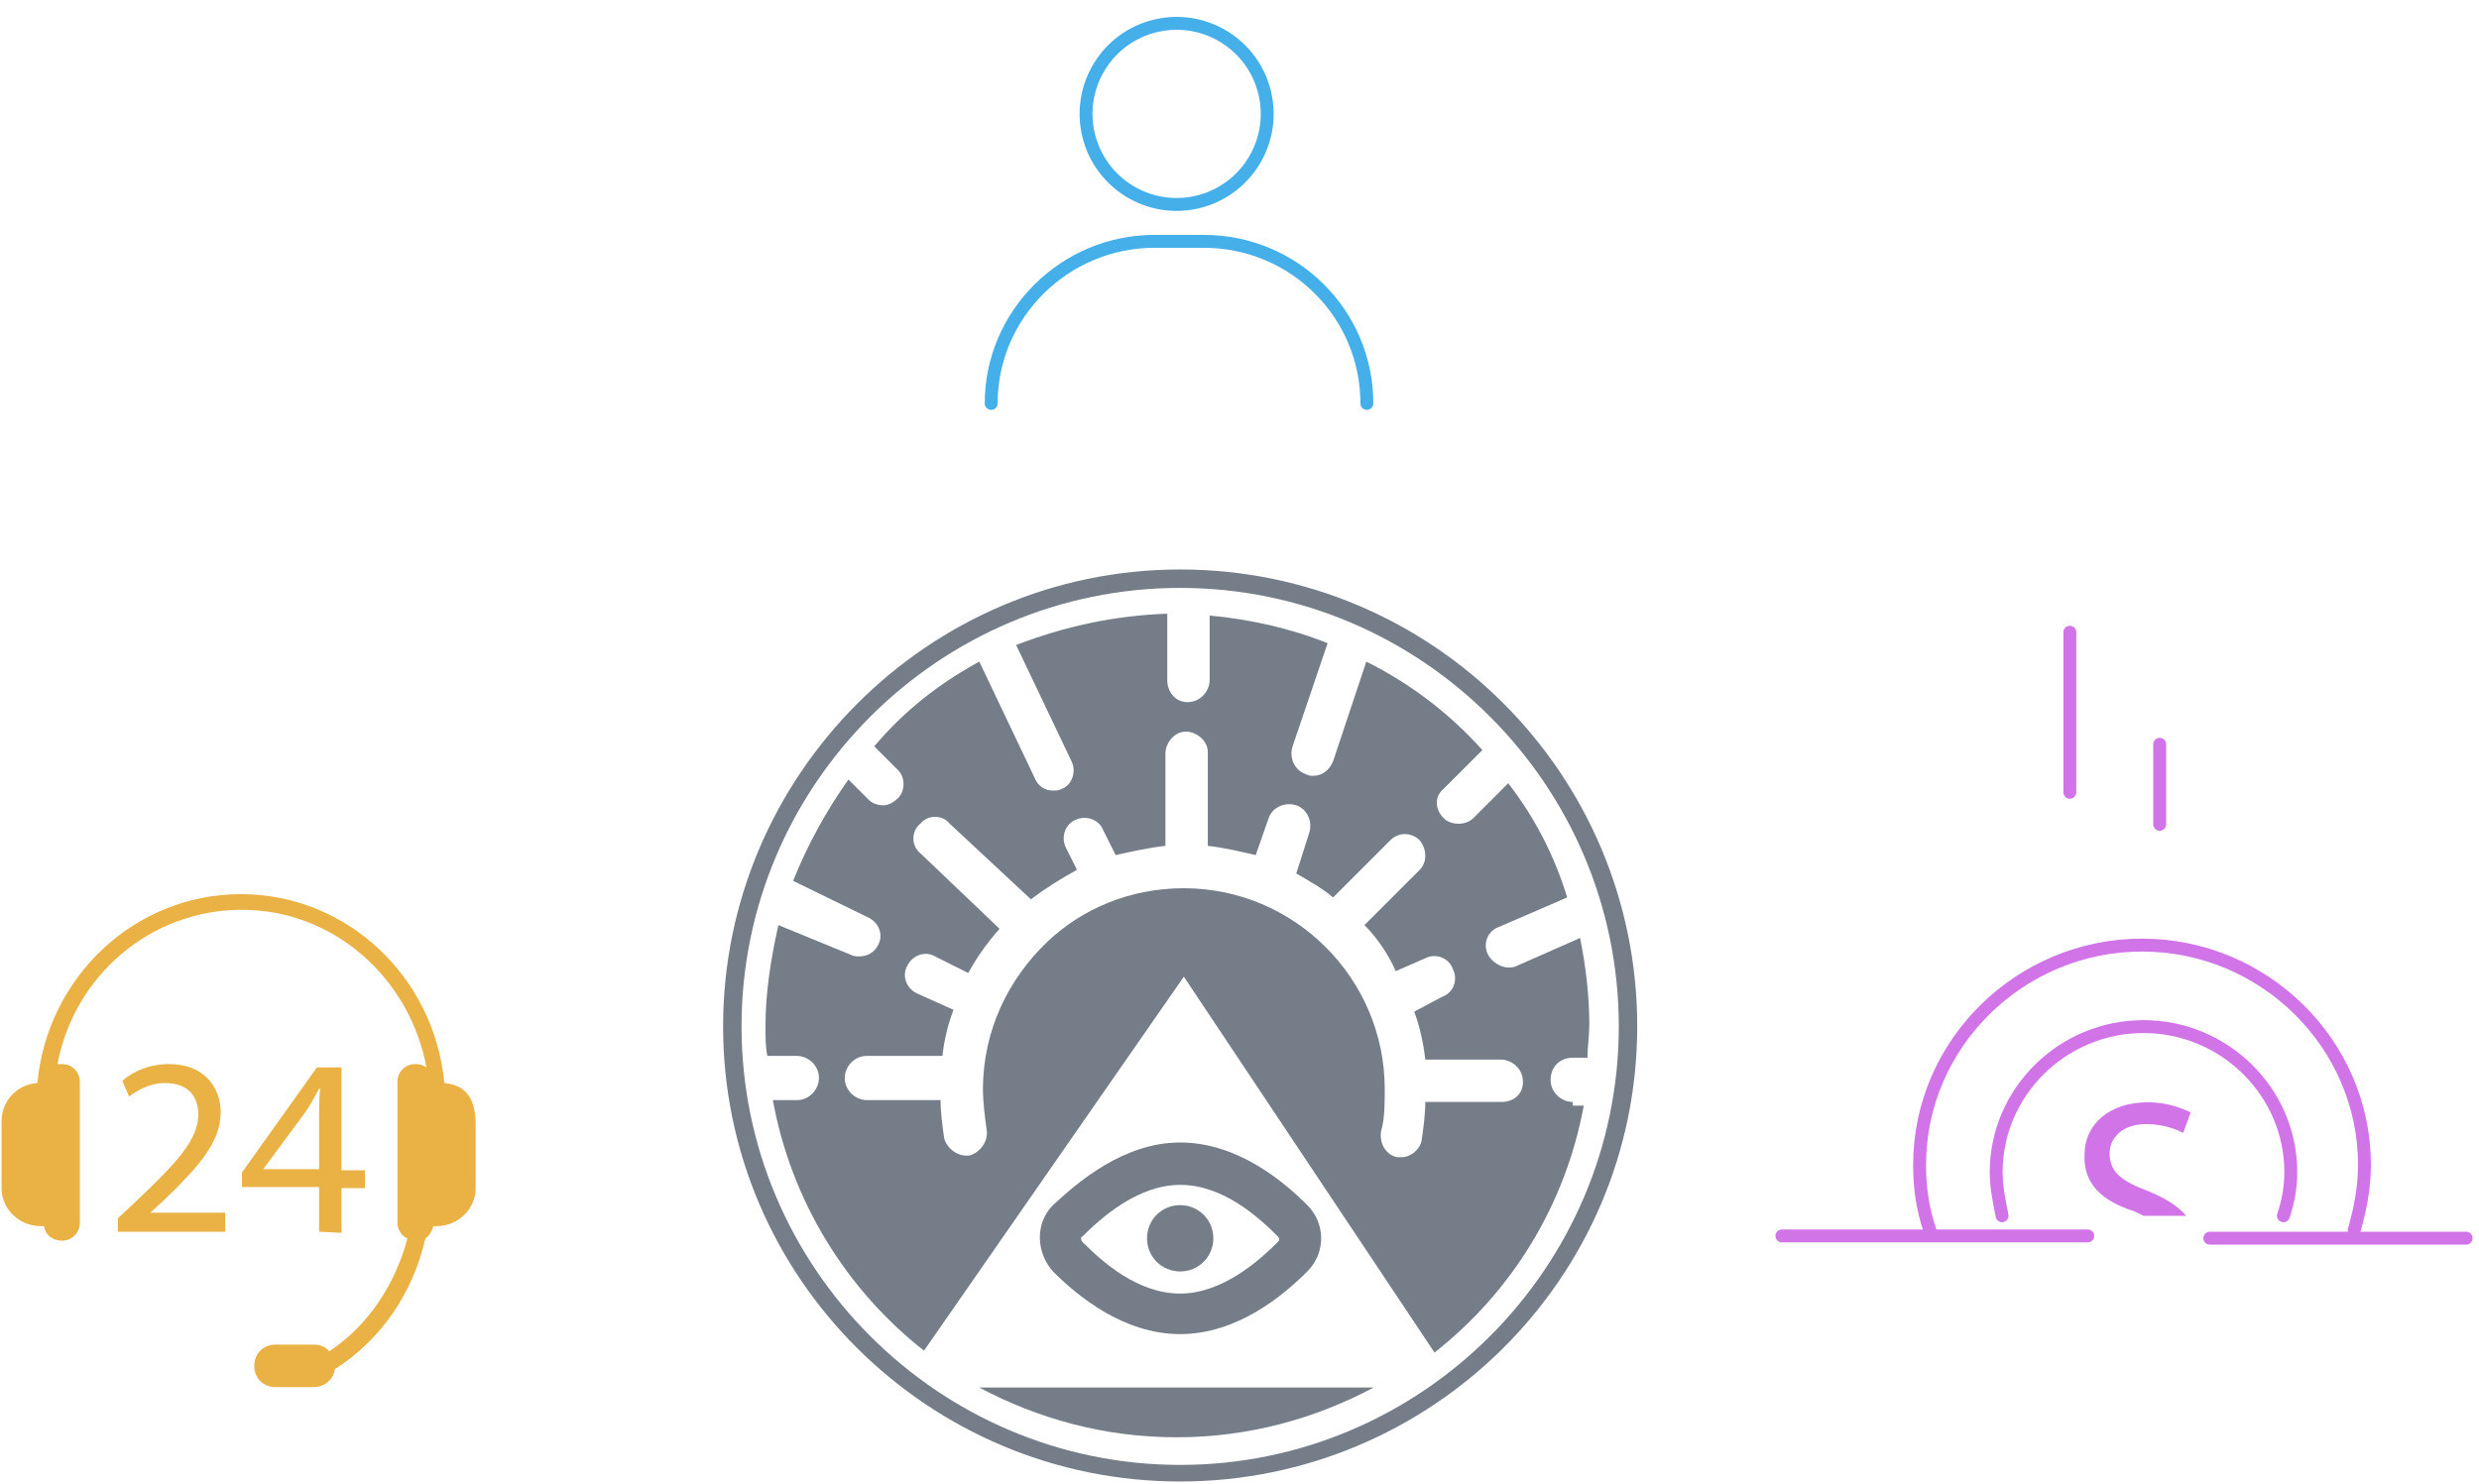 <svg width="384" height="230" viewBox="0 0 384 230" fill="none" xmlns="http://www.w3.org/2000/svg">
<path d="M185.486 31.301C193.026 29.52 197.696 21.964 195.915 14.423C194.135 6.883 186.579 2.213 179.038 3.994C171.498 5.774 166.828 13.331 168.609 20.871C170.389 28.412 177.945 33.081 185.486 31.301Z" stroke="#45AFEA" stroke-width="2" stroke-miterlimit="10" stroke-linecap="round"/>
<path d="M211.731 62.509C211.731 48.653 200.473 37.395 186.443 37.395H178.823C164.966 37.395 153.535 48.653 153.535 62.509" stroke="#45AFEA" stroke-width="2" stroke-miterlimit="10" stroke-linecap="round"/>
<path d="M68.832 167.815C67.273 151.361 53.763 138.544 37.309 138.544C20.855 138.544 7.345 151.361 5.787 167.815C2.669 167.989 0.244 170.587 0.244 173.704V184.096C0.244 187.387 3.015 189.985 6.306 189.985C6.479 189.985 6.653 189.985 6.826 189.985C6.999 191.371 8.211 192.237 9.597 192.237C11.156 192.237 12.368 191.024 12.368 189.466V183.923V173.531V167.642C12.368 166.083 11.156 164.871 9.597 164.871C9.251 164.871 9.077 164.871 8.904 164.871C11.502 151.188 23.28 140.969 37.482 140.969C51.685 140.969 63.463 151.535 66.061 165.391C65.541 165.044 65.021 164.871 64.329 164.871C62.77 164.871 61.557 166.083 61.557 167.642V173.531V183.923V189.466C61.557 190.505 62.25 191.544 63.116 191.89C61.211 198.992 57.054 205.4 50.992 209.384C50.472 208.691 49.606 208.344 48.567 208.344H42.678C40.773 208.344 39.388 209.73 39.388 211.635C39.388 213.541 40.773 214.926 42.678 214.926H48.567C50.299 214.926 51.685 213.714 51.858 212.155C58.959 207.652 63.982 200.377 65.887 191.89C66.407 191.544 66.927 190.851 67.1 189.985C67.273 189.985 67.446 189.985 67.619 189.985C70.91 189.985 73.681 187.387 73.681 184.096V173.704C73.508 170.76 72.642 168.162 68.832 167.815Z" fill="#EAB245"/>
<path d="M18.258 190.851V188.773L21.029 186.175C27.611 179.939 30.555 176.649 30.728 172.838C30.728 170.24 29.516 167.815 25.532 167.815C23.107 167.815 21.202 169.028 19.99 169.894L18.951 167.469C20.683 165.91 23.281 164.871 26.225 164.871C31.767 164.871 34.192 168.681 34.192 172.319C34.192 176.995 30.728 180.805 25.359 186.001L23.281 187.907H34.885V190.851H18.258Z" fill="#EAB245"/>
<path d="M49.431 190.851V183.923H37.48V181.672L49.085 165.391H52.895V181.325H56.533V184.096H52.895V191.024L49.431 190.851ZM49.431 181.152V172.665C49.431 171.279 49.431 170.067 49.605 168.681H49.431C48.565 170.24 48.046 171.279 47.18 172.492L40.771 181.152H49.431Z" fill="#EAB245"/>
<path d="M276.014 191.5L323.393 191.5" stroke="#D074E8" stroke-width="2" stroke-miterlimit="10" stroke-linecap="round"/>
<path d="M342.299 191.85H382.002" stroke="#D074E8" stroke-width="2" stroke-miterlimit="10" stroke-linecap="round"/>
<path d="M364.661 190.635C365.573 187.478 366.258 184.096 366.258 180.488C366.258 161.772 350.742 146.438 331.803 146.438C312.864 146.438 297.348 161.772 297.348 180.488C297.348 184.096 297.804 187.253 298.945 190.635" stroke="#D074E8" stroke-width="2" stroke-miterlimit="10" stroke-linecap="round"/>
<path d="M320.621 97.957V122.762" stroke="#D074E8" stroke-width="2" stroke-miterlimit="10" stroke-linecap="round"/>
<path d="M334.539 115.321V127.723" stroke="#D074E8" stroke-width="2" stroke-miterlimit="10" stroke-linecap="round"/>
<path d="M353.706 188.38C354.39 186.351 354.847 184.096 354.847 181.615C354.847 169.213 344.579 159.066 332.029 159.066C319.479 159.066 309.211 169.213 309.211 181.615C309.211 183.87 309.667 186.125 310.124 188.38" stroke="#D074E8" stroke-width="2" stroke-miterlimit="10" stroke-linecap="round"/>
<path d="M330.659 187.704C331.115 187.929 331.572 188.155 332.028 188.38H338.645C337.276 186.802 335.451 185.674 332.713 184.547C328.605 182.968 326.78 181.615 326.78 178.684C326.78 176.655 328.377 174.174 332.484 174.174C335.223 174.174 337.276 175.076 338.189 175.527L339.33 172.37C337.961 171.694 335.679 170.792 332.713 170.792C326.78 170.792 322.901 174.174 322.901 178.91C322.673 183.419 325.639 186.125 330.659 187.704Z" fill="#D074E8"/>
<path d="M202.506 197.007C205.361 194.152 205.361 189.584 202.506 186.729C198.795 183.018 191.658 177.023 182.808 177.023C173.958 177.023 166.821 183.304 163.11 186.729C160.255 189.584 160.54 194.152 163.11 197.007C166.821 200.718 173.958 206.713 182.808 206.713C191.658 206.713 198.795 200.718 202.506 197.007ZM167.677 191.582C170.532 188.728 176.242 183.589 182.808 183.589C189.374 183.589 194.798 188.442 197.938 191.582C198.224 191.868 198.224 192.153 197.938 192.439C195.083 195.294 189.374 200.432 182.808 200.432C176.242 200.432 170.818 195.579 167.677 192.439C167.392 192.153 167.392 191.582 167.677 191.582Z" fill="#747D88"/>
<path d="M151.691 214.992C160.827 219.845 171.104 222.7 182.238 222.7C193.372 222.7 203.649 219.845 212.784 214.992H151.691Z" fill="#747D88"/>
<path d="M187.949 191.868C187.949 189.013 185.665 186.729 182.811 186.729C179.956 186.729 177.672 189.013 177.672 191.868C177.672 194.723 179.956 197.007 182.811 197.007C185.665 197.007 187.949 194.723 187.949 191.868Z" fill="#747D88"/>
<path d="M243.617 170.743C241.904 170.743 240.191 169.315 240.191 167.317C240.191 165.319 241.618 163.891 243.617 163.891H245.9C245.9 162.178 246.186 160.465 246.186 158.752C246.186 154.185 245.615 149.617 244.759 145.335L235.052 149.617C234.481 149.903 234.196 149.903 233.625 149.903C232.483 149.903 231.056 149.046 230.485 147.904C229.628 146.191 230.485 144.193 232.197 143.622L242.76 139.054C240.762 132.488 237.622 126.493 233.625 121.355L228.201 126.779C227.63 127.35 226.773 127.635 225.917 127.635C225.06 127.635 224.204 127.35 223.633 126.779C222.206 125.351 222.206 123.353 223.633 122.211L229.628 116.216C224.489 110.506 218.494 105.939 211.643 102.513L206.504 117.929C205.933 119.356 204.791 120.213 203.364 120.213C203.078 120.213 202.793 120.213 202.222 119.927C200.509 119.356 199.653 117.358 200.224 115.645L205.648 99.658C199.938 97.374 193.658 95.947 187.377 95.376V105.368C187.377 107.081 185.95 108.793 183.951 108.793C181.953 108.793 180.811 107.081 180.811 105.368V95.09C172.532 95.376 164.824 97.089 157.402 99.944L165.966 117.929C166.822 119.642 165.966 121.64 164.539 122.211C163.968 122.496 163.682 122.496 163.111 122.496C161.969 122.496 160.827 121.925 160.256 120.498L151.692 102.513C145.411 105.939 139.987 110.221 135.42 115.645L138.845 119.071C140.273 120.213 140.273 122.496 139.131 123.638C138.56 124.209 137.703 124.78 136.847 124.78C135.99 124.78 135.134 124.495 134.563 123.924L131.423 120.784C127.997 125.637 125.142 130.775 122.858 136.485L134.563 142.195C136.276 143.051 136.847 145.049 135.99 146.477C135.42 147.619 134.278 148.19 133.136 148.19C132.565 148.19 132.279 148.19 131.708 147.904L120.575 143.337C119.433 148.475 118.576 153.614 118.576 159.038C118.576 160.751 118.576 162.178 118.862 163.606H123.429C125.142 163.606 126.855 165.033 126.855 167.031C126.855 168.744 125.428 170.457 123.429 170.457H119.718C122.573 186.159 131.137 199.862 143.127 209.283L183.38 151.33L222.206 209.568C234.196 200.147 242.475 186.73 245.33 171.314H243.617V170.743ZM232.483 170.743H220.778C220.778 172.741 220.493 174.739 220.207 176.738C219.922 178.165 218.494 179.307 217.067 179.307C216.781 179.307 216.496 179.307 216.496 179.307C214.783 179.022 213.641 177.309 213.927 175.31C214.498 173.312 214.498 171.028 214.498 168.744C214.498 151.615 200.509 137.627 183.38 137.627C175.101 137.627 167.679 140.767 162.255 145.906C156.26 151.615 152.263 159.609 152.263 168.744C152.263 170.743 152.548 173.027 152.834 175.025C153.119 176.738 151.977 178.451 150.265 179.022C148.552 179.307 146.839 178.165 146.268 176.452C145.982 174.454 145.697 172.456 145.697 170.457H134.278C132.565 170.457 130.852 169.03 130.852 167.031C130.852 165.319 132.279 163.606 134.278 163.606H145.982C146.268 161.036 146.839 158.752 147.695 156.469L141.986 153.899C140.273 153.043 139.702 151.045 140.558 149.617C141.415 147.904 143.413 147.333 144.84 148.19L149.979 150.759C151.406 148.19 152.834 146.191 154.832 143.907L142.557 132.203C141.129 131.061 141.129 128.777 142.557 127.635C143.698 126.208 145.982 126.208 147.124 127.635L159.685 139.34C161.969 137.627 164.253 136.2 166.822 134.772L165.11 131.346C164.253 129.633 165.11 127.635 166.537 127.064C168.25 126.208 170.248 127.064 170.819 128.492L172.817 132.488C175.387 131.917 177.956 131.346 180.525 131.061V116.787C180.525 115.074 181.953 113.361 183.666 113.361C185.379 113.361 187.091 114.788 187.091 116.501V131.061C189.661 131.346 191.945 131.917 194.514 132.488L196.512 126.779C197.083 125.066 199.082 124.209 200.795 124.78C202.507 125.351 203.364 127.35 202.793 129.063L200.795 135.343C202.793 136.485 204.791 137.627 206.504 139.054L215.354 130.204C216.781 128.777 218.78 129.063 219.922 130.204C221.064 131.632 221.064 133.63 219.922 134.772L211.357 143.337C213.356 145.335 215.069 147.904 216.211 150.474L220.778 148.475C222.491 147.619 224.489 148.475 225.06 150.188C225.917 151.901 225.06 153.899 223.348 154.47L219.065 156.754C219.922 159.038 220.493 161.607 220.778 164.177H232.483C234.196 164.177 235.909 165.604 235.909 167.602C235.909 169.601 234.481 170.743 232.483 170.743Z" fill="#747D88"/>
<path d="M182.809 229.552C143.698 229.552 112.01 197.863 112.01 159.038C112.01 120.213 143.698 88.239 182.809 88.239C221.92 88.239 253.608 119.927 253.608 159.038C253.608 198.149 221.634 229.552 182.809 229.552ZM182.809 91.094C145.411 91.094 114.865 121.64 114.865 159.038C114.865 196.436 145.411 226.982 182.809 226.982C220.207 226.982 250.753 196.436 250.753 159.038C250.753 121.64 220.207 91.094 182.809 91.094Z" fill="#747D88"/>
</svg>
